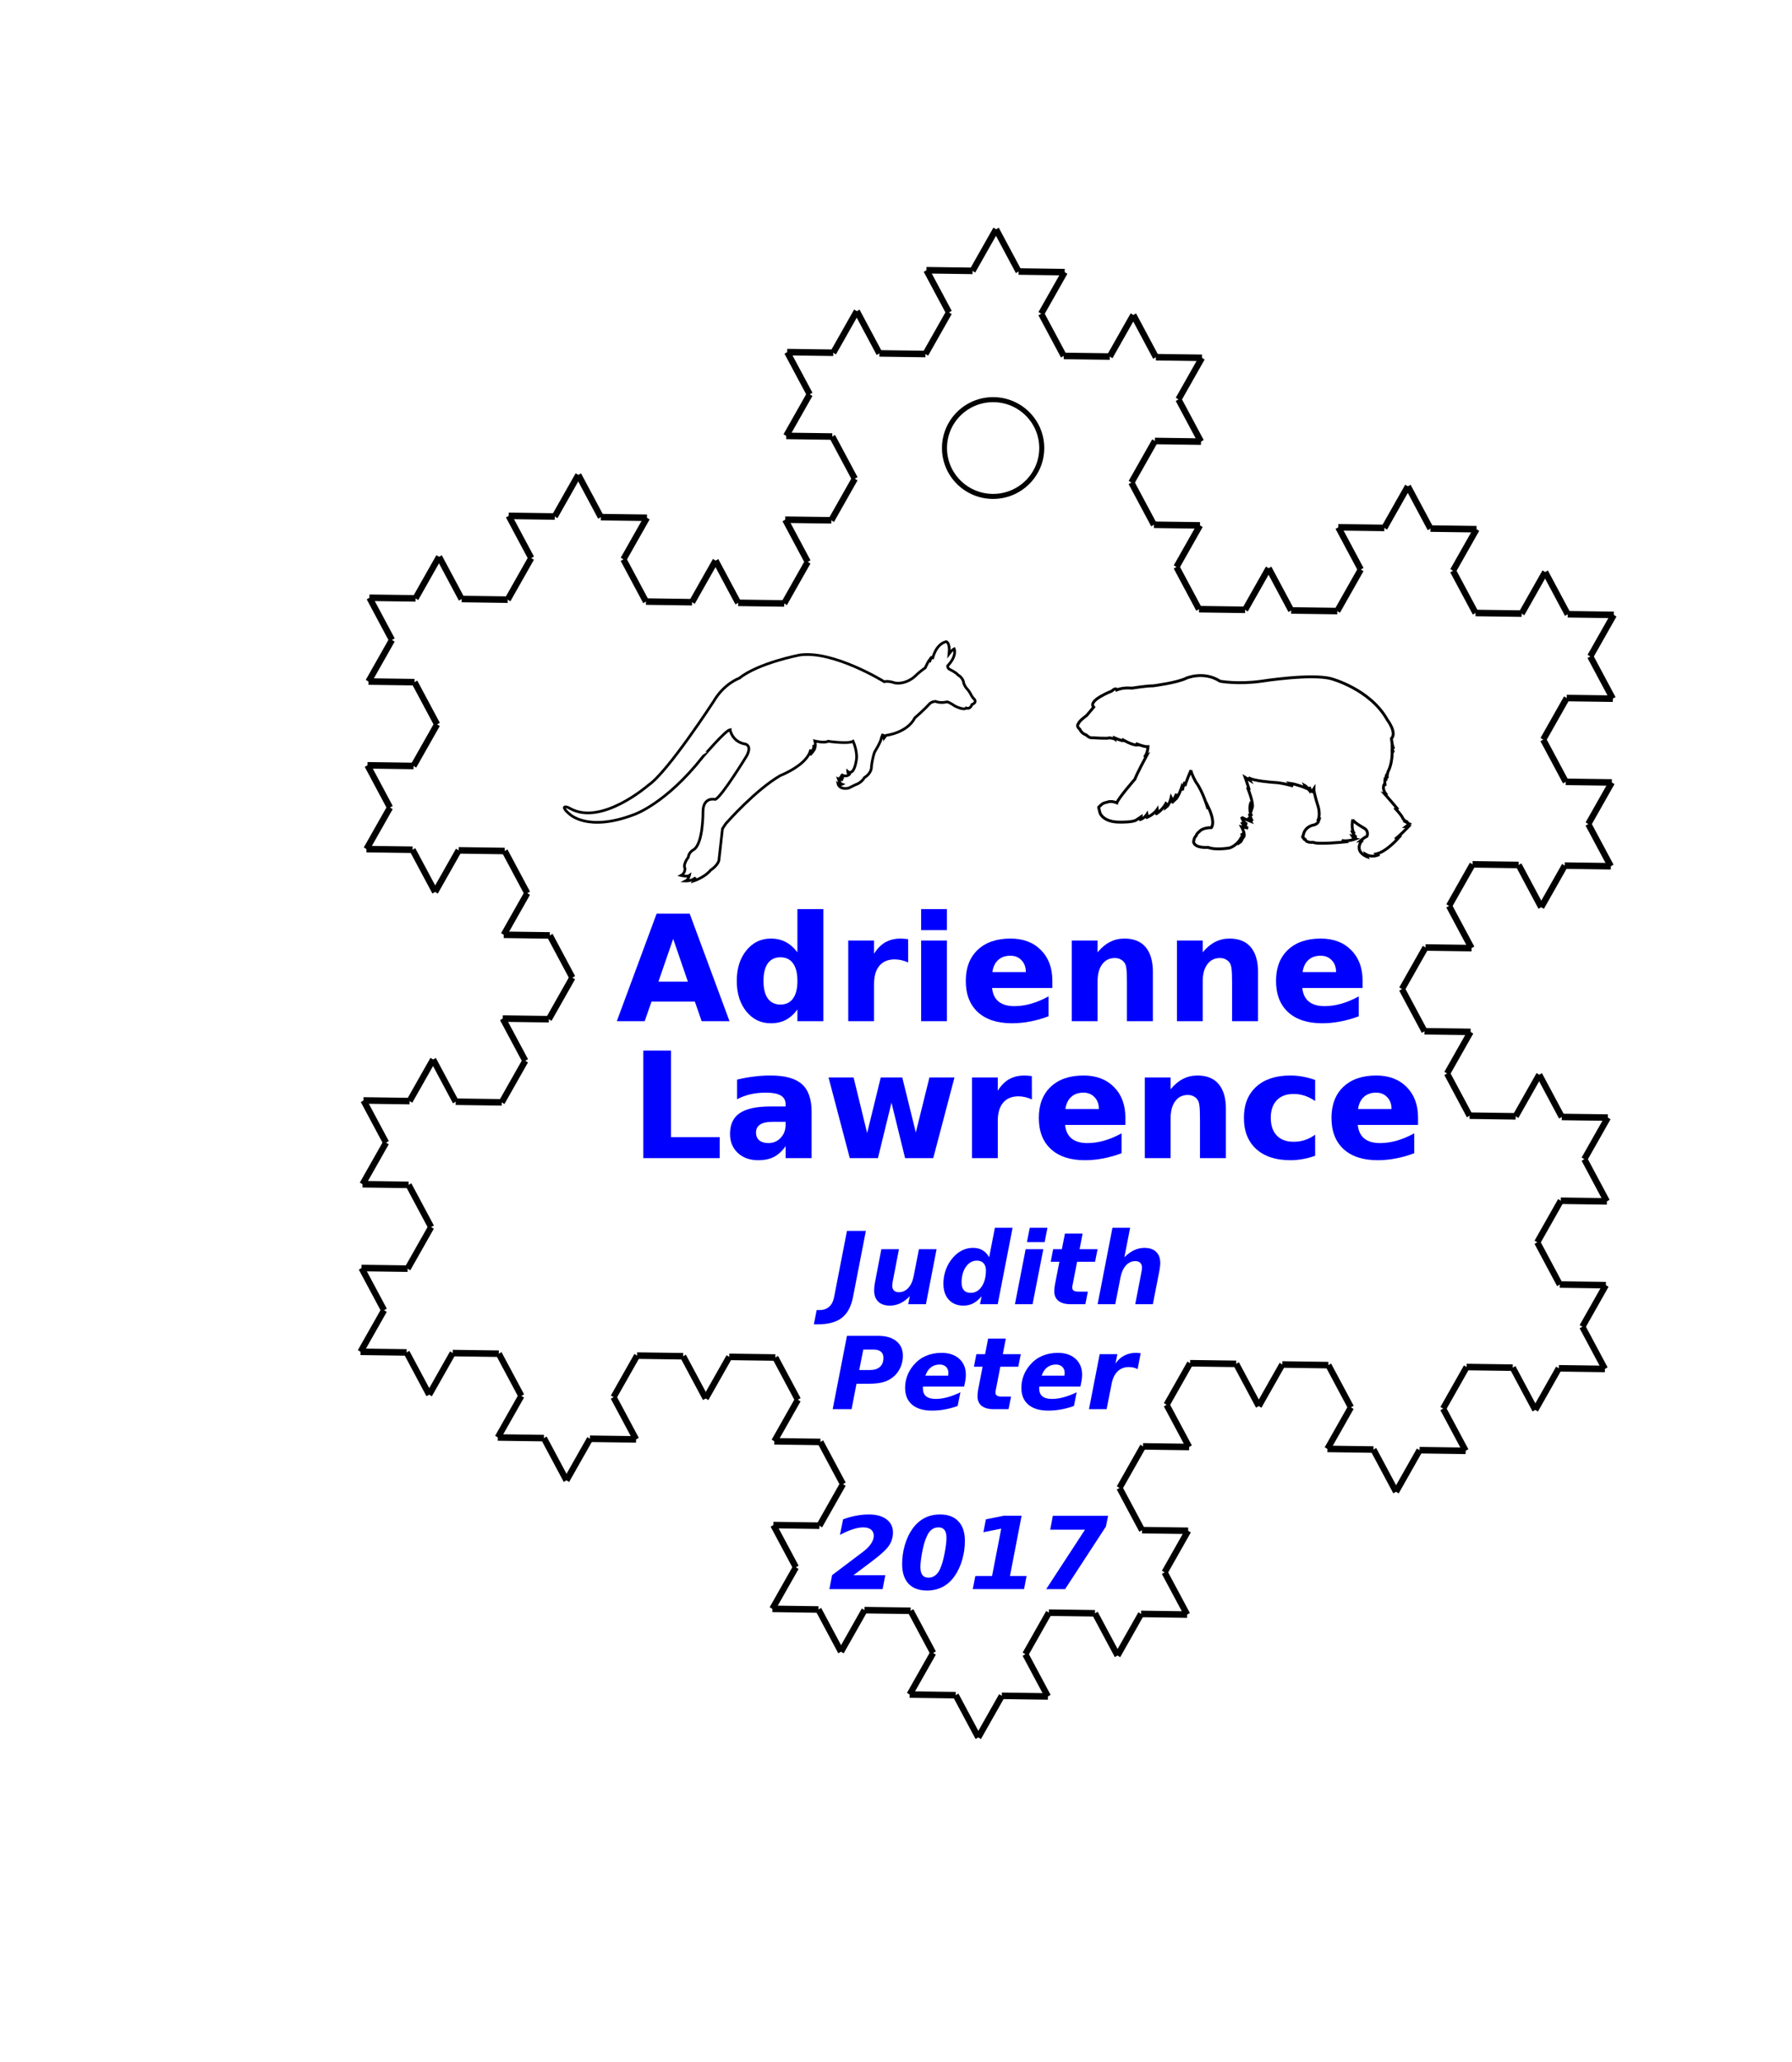 <?xml version="1.0" encoding="UTF-8" standalone="no"?>
<svg
   xmlns:dc="http://purl.org/dc/elements/1.1/"
   xmlns:cc="http://creativecommons.org/ns#"
   xmlns:rdf="http://www.w3.org/1999/02/22-rdf-syntax-ns#"
   xmlns:svg="http://www.w3.org/2000/svg"
   xmlns="http://www.w3.org/2000/svg"
   xmlns:sodipodi="http://sodipodi.sourceforge.net/DTD/sodipodi-0.dtd"
   xmlns:inkscape="http://www.inkscape.org/namespaces/inkscape"
   id="svg1050"
   version="1.1"
   width="356.41"
   height="410.0"
   sodipodi:docname="master1.svg"
   inkscape:version="0.92.2 5c3e80d, 2017-08-06">
  <sodipodi:namedview
     pagecolor="#ffffff"
     bordercolor="#666666"
     borderopacity="1"
     objecttolerance="10"
     gridtolerance="10"
     guidetolerance="10"
     inkscape:pageopacity="0"
     inkscape:pageshadow="2"
     inkscape:window-width="807"
     inkscape:window-height="593"
     id="namedview15914"
     showgrid="false"
     inkscape:zoom="0.9398628"
     inkscape:cx="178.205"
     inkscape:cy="205"
     inkscape:window-x="0"
     inkscape:window-y="0"
     inkscape:window-maximized="0"
     inkscape:current-layer="svg1050" />
  <defs
     id="defs274" />
  <g
     id="g1048"
     transform="matrix(0.532,0.332,-0.316,0.558,198.107,45.595)"
     style="stroke:#000000;stroke-opacity:1">
    <g
       id="g706"
       style="stroke:#000000;stroke-opacity:1">
      <g
         id="g578"
         style="stroke:#000000;stroke-opacity:1">
        <g
           id="g546"
           style="stroke:#000000;stroke-opacity:1">
          <line
             id="line538"
             style="stroke:#000000;stroke-width:2;stroke-opacity:1"
             y2="14.815"
             x2="0"
             y1="0"
             x1="0" />
          <line
             id="line540"
             style="stroke:#000000;stroke-width:2;stroke-opacity:1"
             y2="22.222"
             x2="-12.83"
             y1="14.81"
             x1="0" />
          <line
             id="line542"
             style="stroke:#000000;stroke-width:2;stroke-opacity:1"
             y2="29.63"
             x2="0"
             y1="22.22"
             x1="-12.83" />
          <line
             id="line544"
             style="stroke:#000000;stroke-width:2;stroke-opacity:1"
             y2="44.444"
             x2="0"
             y1="29.63"
             x1="0" />
        </g>
        <g
           id="g556"
           style="stroke:#000000;stroke-opacity:1">
          <line
             id="line548"
             style="stroke:#000000;stroke-width:2;stroke-opacity:1"
             y2="51.852"
             x2="-12.83"
             y1="44.44"
             x1="0" />
          <line
             id="line550"
             style="stroke:#000000;stroke-width:2;stroke-opacity:1"
             y2="44.444"
             x2="-25.66"
             y1="51.85"
             x1="-12.83" />
          <line
             id="line552"
             style="stroke:#000000;stroke-width:2;stroke-opacity:1"
             y2="59.259"
             x2="-25.66"
             y1="44.44"
             x1="-25.66" />
          <line
             id="line554"
             style="stroke:#000000;stroke-width:2;stroke-opacity:1"
             y2="66.667"
             x2="-38.49"
             y1="59.26"
             x1="-25.66" />
        </g>
        <g
           id="g566"
           style="stroke:#000000;stroke-opacity:1">
          <line
             id="line558"
             style="stroke:#000000;stroke-width:2;stroke-opacity:1"
             y2="74.074"
             x2="-25.66"
             y1="66.67"
             x1="-38.49" />
          <line
             id="line560"
             style="stroke:#000000;stroke-width:2;stroke-opacity:1"
             y2="88.889"
             x2="-25.66"
             y1="74.07"
             x1="-25.66" />
          <line
             id="line562"
             style="stroke:#000000;stroke-width:2;stroke-opacity:1"
             y2="81.481"
             x2="-12.83"
             y1="88.89"
             x1="-25.66" />
          <line
             id="line564"
             style="stroke:#000000;stroke-width:2;stroke-opacity:1"
             y2="88.889"
             x2="0"
             y1="81.48"
             x1="-12.83" />
        </g>
        <g
           id="g576"
           style="stroke:#000000;stroke-opacity:1">
          <line
             id="line568"
             style="stroke:#000000;stroke-width:2;stroke-opacity:1"
             y2="103.704"
             x2="0"
             y1="88.89"
             x1="0" />
          <line
             id="line570"
             style="stroke:#000000;stroke-width:2;stroke-opacity:1"
             y2="111.111"
             x2="-12.83"
             y1="103.7"
             x1="0" />
          <line
             id="line572"
             style="stroke:#000000;stroke-width:2;stroke-opacity:1"
             y2="118.519"
             x2="0"
             y1="111.11"
             x1="-12.83" />
          <line
             id="line574"
             style="stroke:#000000;stroke-width:2;stroke-opacity:1"
             y2="133.333"
             x2="0"
             y1="118.52"
             x1="0" />
        </g>
      </g>
      <g
         id="g620"
         style="stroke:#000000;stroke-opacity:1">
        <g
           id="g588"
           style="stroke:#000000;stroke-opacity:1">
          <line
             id="line580"
             style="stroke:#000000;stroke-width:2;stroke-opacity:1"
             y2="140.741"
             x2="-12.83"
             y1="133.33"
             x1="0" />
          <line
             id="line582"
             style="stroke:#000000;stroke-width:2;stroke-opacity:1"
             y2="133.333"
             x2="-25.66"
             y1="140.74"
             x1="-12.83" />
          <line
             id="line584"
             style="stroke:#000000;stroke-width:2;stroke-opacity:1"
             y2="148.148"
             x2="-25.66"
             y1="133.33"
             x1="-25.66" />
          <line
             id="line586"
             style="stroke:#000000;stroke-width:2;stroke-opacity:1"
             y2="155.555"
             x2="-38.49"
             y1="148.15"
             x1="-25.66" />
        </g>
        <g
           id="g598"
           style="stroke:#000000;stroke-opacity:1">
          <line
             id="line590"
             style="stroke:#000000;stroke-width:2;stroke-opacity:1"
             y2="148.148"
             x2="-51.32"
             y1="155.56"
             x1="-38.49" />
          <line
             id="line592"
             style="stroke:#000000;stroke-width:2;stroke-opacity:1"
             y2="133.333"
             x2="-51.32"
             y1="148.15"
             x1="-51.32" />
          <line
             id="line594"
             style="stroke:#000000;stroke-width:2;stroke-opacity:1"
             y2="140.741"
             x2="-64.15"
             y1="133.33"
             x1="-51.32" />
          <line
             id="line596"
             style="stroke:#000000;stroke-width:2;stroke-opacity:1"
             y2="133.333"
             x2="-76.98"
             y1="140.74"
             x1="-64.15" />
        </g>
        <g
           id="g608"
           style="stroke:#000000;stroke-opacity:1">
          <line
             id="line600"
             style="stroke:#000000;stroke-width:2;stroke-opacity:1"
             y2="148.148"
             x2="-76.98"
             y1="133.33"
             x1="-76.98" />
          <line
             id="line602"
             style="stroke:#000000;stroke-width:2;stroke-opacity:1"
             y2="155.555"
             x2="-89.81"
             y1="148.15"
             x1="-76.98" />
          <line
             id="line604"
             style="stroke:#000000;stroke-width:2;stroke-opacity:1"
             y2="162.963"
             x2="-76.98"
             y1="155.56"
             x1="-89.81" />
          <line
             id="line606"
             style="stroke:#000000;stroke-width:2;stroke-opacity:1"
             y2="177.778"
             x2="-76.98"
             y1="162.96"
             x1="-76.98" />
        </g>
        <g
           id="g618"
           style="stroke:#000000;stroke-opacity:1">
          <line
             id="line610"
             style="stroke:#000000;stroke-width:2;stroke-opacity:1"
             y2="185.185"
             x2="-89.81"
             y1="177.78"
             x1="-76.98" />
          <line
             id="line612"
             style="stroke:#000000;stroke-width:2;stroke-opacity:1"
             y2="177.778"
             x2="-102.64"
             y1="185.19"
             x1="-89.81" />
          <line
             id="line614"
             style="stroke:#000000;stroke-width:2;stroke-opacity:1"
             y2="192.593"
             x2="-102.64"
             y1="177.78"
             x1="-102.64" />
          <line
             id="line616"
             style="stroke:#000000;stroke-width:2;stroke-opacity:1"
             y2="200"
             x2="-115.47"
             y1="192.59"
             x1="-102.64" />
        </g>
      </g>
      <g
         id="g662"
         style="stroke:#000000;stroke-opacity:1">
        <g
           id="g630"
           style="stroke:#000000;stroke-opacity:1">
          <line
             id="line622"
             style="stroke:#000000;stroke-width:2;stroke-opacity:1"
             y2="207.407"
             x2="-102.64"
             y1="200"
             x1="-115.47" />
          <line
             id="line624"
             style="stroke:#000000;stroke-width:2;stroke-opacity:1"
             y2="222.222"
             x2="-102.64"
             y1="207.41"
             x1="-102.64" />
          <line
             id="line626"
             style="stroke:#000000;stroke-width:2;stroke-opacity:1"
             y2="214.815"
             x2="-89.81"
             y1="222.22"
             x1="-102.64" />
          <line
             id="line628"
             style="stroke:#000000;stroke-width:2;stroke-opacity:1"
             y2="222.222"
             x2="-76.98"
             y1="214.81"
             x1="-89.81" />
        </g>
        <g
           id="g640"
           style="stroke:#000000;stroke-opacity:1">
          <line
             id="line632"
             style="stroke:#000000;stroke-width:2;stroke-opacity:1"
             y2="237.037"
             x2="-76.98"
             y1="222.22"
             x1="-76.98" />
          <line
             id="line634"
             style="stroke:#000000;stroke-width:2;stroke-opacity:1"
             y2="244.445"
             x2="-89.81"
             y1="237.04"
             x1="-76.98" />
          <line
             id="line636"
             style="stroke:#000000;stroke-width:2;stroke-opacity:1"
             y2="251.852"
             x2="-76.98"
             y1="244.44"
             x1="-89.81" />
          <line
             id="line638"
             style="stroke:#000000;stroke-width:2;stroke-opacity:1"
             y2="266.667"
             x2="-76.98"
             y1="251.85"
             x1="-76.98" />
        </g>
        <g
           id="g650"
           style="stroke:#000000;stroke-opacity:1">
          <line
             id="line642"
             style="stroke:#000000;stroke-width:2;stroke-opacity:1"
             y2="259.259"
             x2="-64.15"
             y1="266.67"
             x1="-76.98" />
          <line
             id="line644"
             style="stroke:#000000;stroke-width:2;stroke-opacity:1"
             y2="266.667"
             x2="-51.32"
             y1="259.26"
             x1="-64.15" />
          <line
             id="line646"
             style="stroke:#000000;stroke-width:2;stroke-opacity:1"
             y2="251.852"
             x2="-51.32"
             y1="266.67"
             x1="-51.32" />
          <line
             id="line648"
             style="stroke:#000000;stroke-width:2;stroke-opacity:1"
             y2="244.444"
             x2="-38.49"
             y1="251.85"
             x1="-51.32" />
        </g>
        <g
           id="g660"
           style="stroke:#000000;stroke-opacity:1">
          <line
             id="line652"
             style="stroke:#000000;stroke-width:2;stroke-opacity:1"
             y2="251.852"
             x2="-25.66"
             y1="244.44"
             x1="-38.49" />
          <line
             id="line654"
             style="stroke:#000000;stroke-width:2;stroke-opacity:1"
             y2="266.667"
             x2="-25.66"
             y1="251.85"
             x1="-25.66" />
          <line
             id="line656"
             style="stroke:#000000;stroke-width:2;stroke-opacity:1"
             y2="259.259"
             x2="-12.83"
             y1="266.67"
             x1="-25.66" />
          <line
             id="line658"
             style="stroke:#000000;stroke-width:2;stroke-opacity:1"
             y2="266.667"
             x2="0"
             y1="259.26"
             x1="-12.83" />
        </g>
      </g>
      <g
         id="g704"
         style="stroke:#000000;stroke-opacity:1">
        <g
           id="g672"
           style="stroke:#000000;stroke-opacity:1">
          <line
             id="line664"
             style="stroke:#000000;stroke-width:2;stroke-opacity:1"
             y2="281.482"
             x2="0"
             y1="266.67"
             x1="0" />
          <line
             id="line666"
             style="stroke:#000000;stroke-width:2;stroke-opacity:1"
             y2="288.889"
             x2="-12.83"
             y1="281.48"
             x1="0" />
          <line
             id="line668"
             style="stroke:#000000;stroke-width:2;stroke-opacity:1"
             y2="296.296"
             x2="0"
             y1="288.89"
             x1="-12.83" />
          <line
             id="line670"
             style="stroke:#000000;stroke-width:2;stroke-opacity:1"
             y2="311.111"
             x2="0"
             y1="296.3"
             x1="0" />
        </g>
        <g
           id="g682"
           style="stroke:#000000;stroke-opacity:1">
          <line
             id="line674"
             style="stroke:#000000;stroke-width:2;stroke-opacity:1"
             y2="318.518"
             x2="-12.83"
             y1="311.11"
             x1="0" />
          <line
             id="line676"
             style="stroke:#000000;stroke-width:2;stroke-opacity:1"
             y2="311.111"
             x2="-25.66"
             y1="318.52"
             x1="-12.83" />
          <line
             id="line678"
             style="stroke:#000000;stroke-width:2;stroke-opacity:1"
             y2="325.926"
             x2="-25.66"
             y1="311.11"
             x1="-25.66" />
          <line
             id="line680"
             style="stroke:#000000;stroke-width:2;stroke-opacity:1"
             y2="333.333"
             x2="-38.49"
             y1="325.93"
             x1="-25.66" />
        </g>
        <g
           id="g692"
           style="stroke:#000000;stroke-opacity:1">
          <line
             id="line684"
             style="stroke:#000000;stroke-width:2;stroke-opacity:1"
             y2="340.741"
             x2="-25.66"
             y1="333.33"
             x1="-38.49" />
          <line
             id="line686"
             style="stroke:#000000;stroke-width:2;stroke-opacity:1"
             y2="355.556"
             x2="-25.66"
             y1="340.74"
             x1="-25.66" />
          <line
             id="line688"
             style="stroke:#000000;stroke-width:2;stroke-opacity:1"
             y2="348.148"
             x2="-12.83"
             y1="355.56"
             x1="-25.66" />
          <line
             id="line690"
             style="stroke:#000000;stroke-width:2;stroke-opacity:1"
             y2="355.556"
             x2="0"
             y1="348.15"
             x1="-12.83" />
        </g>
        <g
           id="g702"
           style="stroke:#000000;stroke-opacity:1">
          <line
             id="line694"
             style="stroke:#000000;stroke-width:2;stroke-opacity:1"
             y2="370.37"
             x2="0"
             y1="355.56"
             x1="0" />
          <line
             id="line696"
             style="stroke:#000000;stroke-width:2;stroke-opacity:1"
             y2="377.778"
             x2="-12.83"
             y1="370.37"
             x1="0" />
          <line
             id="line698"
             style="stroke:#000000;stroke-width:2;stroke-opacity:1"
             y2="385.185"
             x2="0"
             y1="377.78"
             x1="-12.83" />
          <line
             id="line700"
             style="stroke:#000000;stroke-width:2;stroke-opacity:1"
             y2="400"
             x2="0"
             y1="385.19"
             x1="0" />
        </g>
      </g>
    </g>
    <g
       id="g876"
       style="stroke:#000000;stroke-opacity:1">
      <g
         id="g748"
         style="stroke:#000000;stroke-opacity:1">
        <g
           id="g716"
           style="stroke:#000000;stroke-opacity:1">
          <line
             id="line708"
             style="stroke:#000000;stroke-width:2;stroke-opacity:1"
             y2="392.593"
             x2="12.83"
             y1="400"
             x1="0" />
          <line
             id="line710"
             style="stroke:#000000;stroke-width:2;stroke-opacity:1"
             y2="400"
             x2="25.66"
             y1="392.59"
             x1="12.83" />
          <line
             id="line712"
             style="stroke:#000000;stroke-width:2;stroke-opacity:1"
             y2="385.185"
             x2="25.66"
             y1="400"
             x1="25.66" />
          <line
             id="line714"
             style="stroke:#000000;stroke-width:2;stroke-opacity:1"
             y2="377.778"
             x2="38.49"
             y1="385.19"
             x1="25.66" />
        </g>
        <g
           id="g726"
           style="stroke:#000000;stroke-opacity:1">
          <line
             id="line718"
             style="stroke:#000000;stroke-width:2;stroke-opacity:1"
             y2="385.185"
             x2="51.32"
             y1="377.78"
             x1="38.49" />
          <line
             id="line720"
             style="stroke:#000000;stroke-width:2;stroke-opacity:1"
             y2="400"
             x2="51.32"
             y1="385.19"
             x1="51.32" />
          <line
             id="line722"
             style="stroke:#000000;stroke-width:2;stroke-opacity:1"
             y2="392.593"
             x2="64.15"
             y1="400"
             x1="51.32" />
          <line
             id="line724"
             style="stroke:#000000;stroke-width:2;stroke-opacity:1"
             y2="400"
             x2="76.98"
             y1="392.59"
             x1="64.15" />
        </g>
        <g
           id="g736"
           style="stroke:#000000;stroke-opacity:1">
          <line
             id="line728"
             style="stroke:#000000;stroke-width:2;stroke-opacity:1"
             y2="385.185"
             x2="76.98"
             y1="400"
             x1="76.98" />
          <line
             id="line730"
             style="stroke:#000000;stroke-width:2;stroke-opacity:1"
             y2="377.778"
             x2="89.81"
             y1="385.19"
             x1="76.98" />
          <line
             id="line732"
             style="stroke:#000000;stroke-width:2;stroke-opacity:1"
             y2="370.37"
             x2="76.98"
             y1="377.78"
             x1="89.81" />
          <line
             id="line734"
             style="stroke:#000000;stroke-width:2;stroke-opacity:1"
             y2="355.556"
             x2="76.98"
             y1="370.37"
             x1="76.98" />
        </g>
        <g
           id="g746"
           style="stroke:#000000;stroke-opacity:1">
          <line
             id="line738"
             style="stroke:#000000;stroke-width:2;stroke-opacity:1"
             y2="348.148"
             x2="89.81"
             y1="355.56"
             x1="76.98" />
          <line
             id="line740"
             style="stroke:#000000;stroke-width:2;stroke-opacity:1"
             y2="355.556"
             x2="102.64"
             y1="348.15"
             x1="89.81" />
          <line
             id="line742"
             style="stroke:#000000;stroke-width:2;stroke-opacity:1"
             y2="340.741"
             x2="102.64"
             y1="355.56"
             x1="102.64" />
          <line
             id="line744"
             style="stroke:#000000;stroke-width:2;stroke-opacity:1"
             y2="333.333"
             x2="115.47"
             y1="340.74"
             x1="102.64" />
        </g>
      </g>
      <g
         id="g790"
         style="stroke:#000000;stroke-opacity:1">
        <g
           id="g758"
           style="stroke:#000000;stroke-opacity:1">
          <line
             id="line750"
             style="stroke:#000000;stroke-width:2;stroke-opacity:1"
             y2="340.741"
             x2="128.3"
             y1="333.33"
             x1="115.47" />
          <line
             id="line752"
             style="stroke:#000000;stroke-width:2;stroke-opacity:1"
             y2="355.556"
             x2="128.3"
             y1="340.74"
             x1="128.3" />
          <line
             id="line754"
             style="stroke:#000000;stroke-width:2;stroke-opacity:1"
             y2="348.148"
             x2="141.13"
             y1="355.56"
             x1="128.3" />
          <line
             id="line756"
             style="stroke:#000000;stroke-width:2;stroke-opacity:1"
             y2="355.556"
             x2="153.96"
             y1="348.15"
             x1="141.13" />
        </g>
        <g
           id="g768"
           style="stroke:#000000;stroke-opacity:1">
          <line
             id="line760"
             style="stroke:#000000;stroke-width:2;stroke-opacity:1"
             y2="370.37"
             x2="153.96"
             y1="355.56"
             x1="153.96" />
          <line
             id="line762"
             style="stroke:#000000;stroke-width:2;stroke-opacity:1"
             y2="377.778"
             x2="141.13"
             y1="370.37"
             x1="153.96" />
          <line
             id="line764"
             style="stroke:#000000;stroke-width:2;stroke-opacity:1"
             y2="385.185"
             x2="153.96"
             y1="377.78"
             x1="141.13" />
          <line
             id="line766"
             style="stroke:#000000;stroke-width:2;stroke-opacity:1"
             y2="400"
             x2="153.96"
             y1="385.19"
             x1="153.96" />
        </g>
        <g
           id="g778"
           style="stroke:#000000;stroke-opacity:1">
          <line
             id="line770"
             style="stroke:#000000;stroke-width:2;stroke-opacity:1"
             y2="392.593"
             x2="166.79"
             y1="400"
             x1="153.96" />
          <line
             id="line772"
             style="stroke:#000000;stroke-width:2;stroke-opacity:1"
             y2="400"
             x2="179.62"
             y1="392.59"
             x1="166.79" />
          <line
             id="line774"
             style="stroke:#000000;stroke-width:2;stroke-opacity:1"
             y2="385.185"
             x2="179.62"
             y1="400"
             x1="179.62" />
          <line
             id="line776"
             style="stroke:#000000;stroke-width:2;stroke-opacity:1"
             y2="377.778"
             x2="192.45"
             y1="385.19"
             x1="179.62" />
        </g>
        <g
           id="g788"
           style="stroke:#000000;stroke-opacity:1">
          <line
             id="line780"
             style="stroke:#000000;stroke-width:2;stroke-opacity:1"
             y2="385.185"
             x2="205.28"
             y1="377.78"
             x1="192.45" />
          <line
             id="line782"
             style="stroke:#000000;stroke-width:2;stroke-opacity:1"
             y2="400"
             x2="205.28"
             y1="385.19"
             x1="205.28" />
          <line
             id="line784"
             style="stroke:#000000;stroke-width:2;stroke-opacity:1"
             y2="392.592"
             x2="218.11"
             y1="400"
             x1="205.28" />
          <line
             id="line786"
             style="stroke:#000000;stroke-width:2;stroke-opacity:1"
             y2="400"
             x2="230.94"
             y1="392.59"
             x1="218.11" />
        </g>
      </g>
      <g
         id="g832"
         style="stroke:#000000;stroke-opacity:1">
        <g
           id="g800"
           style="stroke:#000000;stroke-opacity:1">
          <line
             id="line792"
             style="stroke:#000000;stroke-width:2;stroke-opacity:1"
             y2="385.185"
             x2="230.94"
             y1="400"
             x1="230.94" />
          <line
             id="line794"
             style="stroke:#000000;stroke-width:2;stroke-opacity:1"
             y2="377.778"
             x2="243.77"
             y1="385.19"
             x1="230.94" />
          <line
             id="line796"
             style="stroke:#000000;stroke-width:2;stroke-opacity:1"
             y2="370.37"
             x2="230.94"
             y1="377.78"
             x1="243.77" />
          <line
             id="line798"
             style="stroke:#000000;stroke-width:2;stroke-opacity:1"
             y2="355.556"
             x2="230.94"
             y1="370.37"
             x1="230.94" />
        </g>
        <g
           id="g810"
           style="stroke:#000000;stroke-opacity:1">
          <line
             id="line802"
             style="stroke:#000000;stroke-width:2;stroke-opacity:1"
             y2="348.148"
             x2="243.77"
             y1="355.56"
             x1="230.94" />
          <line
             id="line804"
             style="stroke:#000000;stroke-width:2;stroke-opacity:1"
             y2="355.556"
             x2="256.6"
             y1="348.15"
             x1="243.77" />
          <line
             id="line806"
             style="stroke:#000000;stroke-width:2;stroke-opacity:1"
             y2="340.741"
             x2="256.6"
             y1="355.56"
             x1="256.6" />
          <line
             id="line808"
             style="stroke:#000000;stroke-width:2;stroke-opacity:1"
             y2="333.333"
             x2="269.43"
             y1="340.74"
             x1="256.6" />
        </g>
        <g
           id="g820"
           style="stroke:#000000;stroke-opacity:1">
          <line
             id="line812"
             style="stroke:#000000;stroke-width:2;stroke-opacity:1"
             y2="325.926"
             x2="256.6"
             y1="333.33"
             x1="269.43" />
          <line
             id="line814"
             style="stroke:#000000;stroke-width:2;stroke-opacity:1"
             y2="311.111"
             x2="256.6"
             y1="325.93"
             x1="256.6" />
          <line
             id="line816"
             style="stroke:#000000;stroke-width:2;stroke-opacity:1"
             y2="318.518"
             x2="243.77"
             y1="311.11"
             x1="256.6" />
          <line
             id="line818"
             style="stroke:#000000;stroke-width:2;stroke-opacity:1"
             y2="311.111"
             x2="230.94"
             y1="318.52"
             x1="243.77" />
        </g>
        <g
           id="g830"
           style="stroke:#000000;stroke-opacity:1">
          <line
             id="line822"
             style="stroke:#000000;stroke-width:2;stroke-opacity:1"
             y2="296.296"
             x2="230.94"
             y1="311.11"
             x1="230.94" />
          <line
             id="line824"
             style="stroke:#000000;stroke-width:2;stroke-opacity:1"
             y2="288.889"
             x2="243.77"
             y1="296.3"
             x1="230.94" />
          <line
             id="line826"
             style="stroke:#000000;stroke-width:2;stroke-opacity:1"
             y2="281.482"
             x2="230.94"
             y1="288.89"
             x1="243.77" />
          <line
             id="line828"
             style="stroke:#000000;stroke-width:2;stroke-opacity:1"
             y2="266.667"
             x2="230.94"
             y1="281.48"
             x1="230.94" />
        </g>
      </g>
      <g
         id="g874"
         style="stroke:#000000;stroke-opacity:1">
        <g
           id="g842"
           style="stroke:#000000;stroke-opacity:1">
          <line
             id="line834"
             style="stroke:#000000;stroke-width:2;stroke-opacity:1"
             y2="259.259"
             x2="243.77"
             y1="266.67"
             x1="230.94" />
          <line
             id="line836"
             style="stroke:#000000;stroke-width:2;stroke-opacity:1"
             y2="266.667"
             x2="256.6"
             y1="259.26"
             x1="243.77" />
          <line
             id="line838"
             style="stroke:#000000;stroke-width:2;stroke-opacity:1"
             y2="251.852"
             x2="256.6"
             y1="266.67"
             x1="256.6" />
          <line
             id="line840"
             style="stroke:#000000;stroke-width:2;stroke-opacity:1"
             y2="244.445"
             x2="269.43"
             y1="251.85"
             x1="256.6" />
        </g>
        <g
           id="g852"
           style="stroke:#000000;stroke-opacity:1">
          <line
             id="line844"
             style="stroke:#000000;stroke-width:2;stroke-opacity:1"
             y2="251.852"
             x2="282.26"
             y1="244.44"
             x1="269.43" />
          <line
             id="line846"
             style="stroke:#000000;stroke-width:2;stroke-opacity:1"
             y2="266.667"
             x2="282.26"
             y1="251.85"
             x1="282.26" />
          <line
             id="line848"
             style="stroke:#000000;stroke-width:2;stroke-opacity:1"
             y2="259.259"
             x2="295.09"
             y1="266.67"
             x1="282.26" />
          <line
             id="line850"
             style="stroke:#000000;stroke-width:2;stroke-opacity:1"
             y2="266.667"
             x2="307.92"
             y1="259.26"
             x1="295.09" />
        </g>
        <g
           id="g862"
           style="stroke:#000000;stroke-opacity:1">
          <line
             id="line854"
             style="stroke:#000000;stroke-width:2;stroke-opacity:1"
             y2="251.852"
             x2="307.92"
             y1="266.67"
             x1="307.92" />
          <line
             id="line856"
             style="stroke:#000000;stroke-width:2;stroke-opacity:1"
             y2="244.445"
             x2="320.75"
             y1="251.85"
             x1="307.92" />
          <line
             id="line858"
             style="stroke:#000000;stroke-width:2;stroke-opacity:1"
             y2="237.037"
             x2="307.92"
             y1="244.44"
             x1="320.75" />
          <line
             id="line860"
             style="stroke:#000000;stroke-width:2;stroke-opacity:1"
             y2="222.222"
             x2="307.92"
             y1="237.04"
             x1="307.92" />
        </g>
        <g
           id="g872"
           style="stroke:#000000;stroke-opacity:1">
          <line
             id="line864"
             style="stroke:#000000;stroke-width:2;stroke-opacity:1"
             y2="214.815"
             x2="320.75"
             y1="222.22"
             x1="307.92" />
          <line
             id="line866"
             style="stroke:#000000;stroke-width:2;stroke-opacity:1"
             y2="222.222"
             x2="333.58"
             y1="214.81"
             x1="320.75" />
          <line
             id="line868"
             style="stroke:#000000;stroke-width:2;stroke-opacity:1"
             y2="207.407"
             x2="333.58"
             y1="222.22"
             x1="333.58" />
          <line
             id="line870"
             style="stroke:#000000;stroke-width:2;stroke-opacity:1"
             y2="200"
             x2="346.41"
             y1="207.41"
             x1="333.58" />
        </g>
      </g>
    </g>
    <g
       id="g1046"
       style="stroke:#000000;stroke-opacity:1">
      <g
         id="g918"
         style="stroke:#000000;stroke-opacity:1">
        <g
           id="g886"
           style="stroke:#000000;stroke-opacity:1">
          <line
             id="line878"
             style="stroke:#000000;stroke-width:2;stroke-opacity:1"
             y2="192.593"
             x2="333.58"
             y1="200"
             x1="346.41" />
          <line
             id="line880"
             style="stroke:#000000;stroke-width:2;stroke-opacity:1"
             y2="177.778"
             x2="333.58"
             y1="192.59"
             x1="333.58" />
          <line
             id="line882"
             style="stroke:#000000;stroke-width:2;stroke-opacity:1"
             y2="185.185"
             x2="320.75"
             y1="177.78"
             x1="333.58" />
          <line
             id="line884"
             style="stroke:#000000;stroke-width:2;stroke-opacity:1"
             y2="177.778"
             x2="307.92"
             y1="185.19"
             x1="320.75" />
        </g>
        <g
           id="g896"
           style="stroke:#000000;stroke-opacity:1">
          <line
             id="line888"
             style="stroke:#000000;stroke-width:2;stroke-opacity:1"
             y2="162.963"
             x2="307.92"
             y1="177.78"
             x1="307.92" />
          <line
             id="line890"
             style="stroke:#000000;stroke-width:2;stroke-opacity:1"
             y2="155.556"
             x2="320.75"
             y1="162.96"
             x1="307.92" />
          <line
             id="line892"
             style="stroke:#000000;stroke-width:2;stroke-opacity:1"
             y2="148.148"
             x2="307.92"
             y1="155.56"
             x1="320.75" />
          <line
             id="line894"
             style="stroke:#000000;stroke-width:2;stroke-opacity:1"
             y2="133.333"
             x2="307.92"
             y1="148.15"
             x1="307.92" />
        </g>
        <g
           id="g906"
           style="stroke:#000000;stroke-opacity:1">
          <line
             id="line898"
             style="stroke:#000000;stroke-width:2;stroke-opacity:1"
             y2="140.741"
             x2="295.09"
             y1="133.33"
             x1="307.92" />
          <line
             id="line900"
             style="stroke:#000000;stroke-width:2;stroke-opacity:1"
             y2="133.333"
             x2="282.26"
             y1="140.74"
             x1="295.09" />
          <line
             id="line902"
             style="stroke:#000000;stroke-width:2;stroke-opacity:1"
             y2="148.148"
             x2="282.26"
             y1="133.33"
             x1="282.26" />
          <line
             id="line904"
             style="stroke:#000000;stroke-width:2;stroke-opacity:1"
             y2="155.556"
             x2="269.43"
             y1="148.15"
             x1="282.26" />
        </g>
        <g
           id="g916"
           style="stroke:#000000;stroke-opacity:1">
          <line
             id="line908"
             style="stroke:#000000;stroke-width:2;stroke-opacity:1"
             y2="148.148"
             x2="256.6"
             y1="155.56"
             x1="269.43" />
          <line
             id="line910"
             style="stroke:#000000;stroke-width:2;stroke-opacity:1"
             y2="133.333"
             x2="256.6"
             y1="148.15"
             x1="256.6" />
          <line
             id="line912"
             style="stroke:#000000;stroke-width:2;stroke-opacity:1"
             y2="140.741"
             x2="243.77"
             y1="133.33"
             x1="256.6" />
          <line
             id="line914"
             style="stroke:#000000;stroke-width:2;stroke-opacity:1"
             y2="133.333"
             x2="230.94"
             y1="140.74"
             x1="243.77" />
        </g>
      </g>
      <g
         id="g960"
         style="stroke:#000000;stroke-opacity:1">
        <g
           id="g928"
           style="stroke:#000000;stroke-opacity:1">
          <line
             id="line920"
             style="stroke:#000000;stroke-width:2;stroke-opacity:1"
             y2="118.519"
             x2="230.94"
             y1="133.33"
             x1="230.94" />
          <line
             id="line922"
             style="stroke:#000000;stroke-width:2;stroke-opacity:1"
             y2="111.111"
             x2="243.77"
             y1="118.52"
             x1="230.94" />
          <line
             id="line924"
             style="stroke:#000000;stroke-width:2;stroke-opacity:1"
             y2="103.704"
             x2="230.94"
             y1="111.11"
             x1="243.77" />
          <line
             id="line926"
             style="stroke:#000000;stroke-width:2;stroke-opacity:1"
             y2="88.889"
             x2="230.94"
             y1="103.7"
             x1="230.94" />
        </g>
        <g
           id="g938"
           style="stroke:#000000;stroke-opacity:1">
          <line
             id="line930"
             style="stroke:#000000;stroke-width:2;stroke-opacity:1"
             y2="81.481"
             x2="243.77"
             y1="88.89"
             x1="230.94" />
          <line
             id="line932"
             style="stroke:#000000;stroke-width:2;stroke-opacity:1"
             y2="88.889"
             x2="256.6"
             y1="81.48"
             x1="243.77" />
          <line
             id="line934"
             style="stroke:#000000;stroke-width:2;stroke-opacity:1"
             y2="74.074"
             x2="256.6"
             y1="88.89"
             x1="256.6" />
          <line
             id="line936"
             style="stroke:#000000;stroke-width:2;stroke-opacity:1"
             y2="66.667"
             x2="269.43"
             y1="74.07"
             x1="256.6" />
        </g>
        <g
           id="g948"
           style="stroke:#000000;stroke-opacity:1">
          <line
             id="line940"
             style="stroke:#000000;stroke-width:2;stroke-opacity:1"
             y2="59.259"
             x2="256.6"
             y1="66.67"
             x1="269.43" />
          <line
             id="line942"
             style="stroke:#000000;stroke-width:2;stroke-opacity:1"
             y2="44.444"
             x2="256.6"
             y1="59.26"
             x1="256.6" />
          <line
             id="line944"
             style="stroke:#000000;stroke-width:2;stroke-opacity:1"
             y2="51.852"
             x2="243.77"
             y1="44.44"
             x1="256.6" />
          <line
             id="line946"
             style="stroke:#000000;stroke-width:2;stroke-opacity:1"
             y2="44.444"
             x2="230.94"
             y1="51.85"
             x1="243.77" />
        </g>
        <g
           id="g958"
           style="stroke:#000000;stroke-opacity:1">
          <line
             id="line950"
             style="stroke:#000000;stroke-width:2;stroke-opacity:1"
             y2="29.63"
             x2="230.94"
             y1="44.44"
             x1="230.94" />
          <line
             id="line952"
             style="stroke:#000000;stroke-width:2;stroke-opacity:1"
             y2="22.222"
             x2="243.77"
             y1="29.63"
             x1="230.94" />
          <line
             id="line954"
             style="stroke:#000000;stroke-width:2;stroke-opacity:1"
             y2="14.815"
             x2="230.94"
             y1="22.22"
             x1="243.77" />
          <line
             id="line956"
             style="stroke:#000000;stroke-width:2;stroke-opacity:1"
             y2="0"
             x2="230.94"
             y1="14.81"
             x1="230.94" />
        </g>
      </g>
      <g
         id="g1002"
         style="stroke:#000000;stroke-opacity:1">
        <g
           id="g970"
           style="stroke:#000000;stroke-opacity:1">
          <line
             id="line962"
             style="stroke:#000000;stroke-width:2;stroke-opacity:1"
             y2="7.407"
             x2="218.11"
             y1="0"
             x1="230.94" />
          <line
             id="line964"
             style="stroke:#000000;stroke-width:2;stroke-opacity:1"
             y2="0"
             x2="205.28"
             y1="7.41"
             x1="218.11" />
          <line
             id="line966"
             style="stroke:#000000;stroke-width:2;stroke-opacity:1"
             y2="14.815"
             x2="205.28"
             y1="0"
             x1="205.28" />
          <line
             id="line968"
             style="stroke:#000000;stroke-width:2;stroke-opacity:1"
             y2="22.222"
             x2="192.45"
             y1="14.81"
             x1="205.28" />
        </g>
        <g
           id="g980"
           style="stroke:#000000;stroke-opacity:1">
          <line
             id="line972"
             style="stroke:#000000;stroke-width:2;stroke-opacity:1"
             y2="14.815"
             x2="179.62"
             y1="22.22"
             x1="192.45" />
          <line
             id="line974"
             style="stroke:#000000;stroke-width:2;stroke-opacity:1"
             y2="0"
             x2="179.62"
             y1="14.81"
             x1="179.62" />
          <line
             id="line976"
             style="stroke:#000000;stroke-width:2;stroke-opacity:1"
             y2="7.407"
             x2="166.79"
             y1="0"
             x1="179.62" />
          <line
             id="line978"
             style="stroke:#000000;stroke-width:2;stroke-opacity:1"
             y2="0"
             x2="153.96"
             y1="7.41"
             x1="166.79" />
        </g>
        <g
           id="g990"
           style="stroke:#000000;stroke-opacity:1">
          <line
             id="line982"
             style="stroke:#000000;stroke-width:2;stroke-opacity:1"
             y2="14.815"
             x2="153.96"
             y1="0"
             x1="153.96" />
          <line
             id="line984"
             style="stroke:#000000;stroke-width:2;stroke-opacity:1"
             y2="22.222"
             x2="141.13"
             y1="14.81"
             x1="153.96" />
          <line
             id="line986"
             style="stroke:#000000;stroke-width:2;stroke-opacity:1"
             y2="29.63"
             x2="153.96"
             y1="22.22"
             x1="141.13" />
          <line
             id="line988"
             style="stroke:#000000;stroke-width:2;stroke-opacity:1"
             y2="44.444"
             x2="153.96"
             y1="29.63"
             x1="153.96" />
        </g>
        <g
           id="g1000"
           style="stroke:#000000;stroke-opacity:1">
          <line
             id="line992"
             style="stroke:#000000;stroke-width:2;stroke-opacity:1"
             y2="51.852"
             x2="141.13"
             y1="44.44"
             x1="153.96" />
          <line
             id="line994"
             style="stroke:#000000;stroke-width:2;stroke-opacity:1"
             y2="44.444"
             x2="128.3"
             y1="51.85"
             x1="141.13" />
          <line
             id="line996"
             style="stroke:#000000;stroke-width:2;stroke-opacity:1"
             y2="59.259"
             x2="128.3"
             y1="44.44"
             x1="128.3" />
          <line
             id="line998"
             style="stroke:#000000;stroke-width:2;stroke-opacity:1"
             y2="66.667"
             x2="115.47"
             y1="59.26"
             x1="128.3" />
        </g>
      </g>
      <g
         id="g1044"
         style="stroke:#000000;stroke-opacity:1">
        <g
           id="g1012"
           style="stroke:#000000;stroke-opacity:1">
          <line
             id="line1004"
             style="stroke:#000000;stroke-width:2;stroke-opacity:1"
             y2="59.259"
             x2="102.64"
             y1="66.67"
             x1="115.47" />
          <line
             id="line1006"
             style="stroke:#000000;stroke-width:2;stroke-opacity:1"
             y2="44.444"
             x2="102.64"
             y1="59.26"
             x1="102.64" />
          <line
             id="line1008"
             style="stroke:#000000;stroke-width:2;stroke-opacity:1"
             y2="51.852"
             x2="89.81"
             y1="44.44"
             x1="102.64" />
          <line
             id="line1010"
             style="stroke:#000000;stroke-width:2;stroke-opacity:1"
             y2="44.444"
             x2="76.98"
             y1="51.85"
             x1="89.81" />
        </g>
        <g
           id="g1022"
           style="stroke:#000000;stroke-opacity:1">
          <line
             id="line1014"
             style="stroke:#000000;stroke-width:2;stroke-opacity:1"
             y2="29.63"
             x2="76.98"
             y1="44.44"
             x1="76.98" />
          <line
             id="line1016"
             style="stroke:#000000;stroke-width:2;stroke-opacity:1"
             y2="22.222"
             x2="89.81"
             y1="29.63"
             x1="76.98" />
          <line
             id="line1018"
             style="stroke:#000000;stroke-width:2;stroke-opacity:1"
             y2="14.815"
             x2="76.98"
             y1="22.22"
             x1="89.81" />
          <line
             id="line1020"
             style="stroke:#000000;stroke-width:2;stroke-opacity:1"
             y2="0"
             x2="76.98"
             y1="14.81"
             x1="76.98" />
        </g>
        <g
           id="g1032"
           style="stroke:#000000;stroke-opacity:1">
          <line
             id="line1024"
             style="stroke:#000000;stroke-width:2;stroke-opacity:1"
             y2="7.407"
             x2="64.15"
             y1="0"
             x1="76.98" />
          <line
             id="line1026"
             style="stroke:#000000;stroke-width:2;stroke-opacity:1"
             y2="0"
             x2="51.32"
             y1="7.41"
             x1="64.15" />
          <line
             id="line1028"
             style="stroke:#000000;stroke-width:2;stroke-opacity:1"
             y2="14.815"
             x2="51.32"
             y1="0"
             x1="51.32" />
          <line
             id="line1030"
             style="stroke:#000000;stroke-width:2;stroke-opacity:1"
             y2="22.222"
             x2="38.49"
             y1="14.81"
             x1="51.32" />
        </g>
        <g
           id="g1042"
           style="stroke:#000000;stroke-opacity:1">
          <line
             id="line1034"
             style="stroke:#000000;stroke-width:2;stroke-opacity:1"
             y2="14.815"
             x2="25.66"
             y1="22.22"
             x1="38.49" />
          <line
             id="line1036"
             style="stroke:#000000;stroke-width:2;stroke-opacity:1"
             y2="0"
             x2="25.66"
             y1="14.81"
             x1="25.66" />
          <line
             id="line1038"
             style="stroke:#000000;stroke-width:2;stroke-opacity:1"
             y2="7.407"
             x2="12.83"
             y1="0"
             x1="25.66" />
          <line
             id="line1040"
             style="stroke:#000000;stroke-width:2;stroke-opacity:1"
             y2="0"
             x2="0"
             y1="7.41"
             x1="12.83" />
        </g>
      </g>
    </g>
  </g>
  <path
     style="fill:none;fill-opacity:1;stroke:#000000;stroke-width:0.573;stroke-miterlimit:4;stroke-dasharray:none;stroke-opacity:1"
     d="m 225.993,163.054 c -0.712,0.475 -3.147,0.418 -3.147,0.418 -3.056,0.051 -3.827,-1.417 -3.827,-1.417 -0.285,-0.164 -0.46,-1.392 -0.46,-1.392 -0.259,-0.082 0.343,-0.5 0.343,-0.5 0.401,-0.531 1.256,-0.639 1.256,-0.639 0.855,-0.392 1.968,0.114 1.968,0.114 0.317,-0.949 3.6,-4.713 3.6,-4.713 0.317,-0.949 2.286,-4.606 2.286,-4.606 l -0.401,0.253 c 0.686,-0.835 0.712,-2.094 0.712,-2.094 -0.686,0.082 -2.428,-0.639 -2.428,-0.639 l 0.285,0.31 c -1.055,0.057 -3.056,-1.17 -3.056,-1.17 l 0.259,0.31 c -0.427,0 -1.684,-0.557 -1.684,-0.557 l 0.026,0.221 c -0.201,-0.139 -1.088,-0.234 -1.088,-0.234 -0.343,0.183 -3.283,-0.019 -3.283,-0.019 -0.654,0.139 -1.314,-0.557 -1.314,-0.557 -0.997,-0.335 -1.256,-1.12 -1.256,-1.12 -0.868,-0.677 -0.259,-1.189 -0.259,-1.189 0.084,-0.468 1.606,-1.569 1.606,-1.569 l 1.392,-1.658 c -1.263,-1.316 3.561,-3.182 3.561,-3.182 0.958,-0.848 1.043,-0.253 1.043,-0.253 1.392,-0.55 2.998,-0.342 2.998,-0.342 0,0 2.998,-0.481 4.196,-0.456 0,0 4.856,-0.614 6.65,-1.537 0,0 3.458,-1.48 6.682,0.614 0,0 3.51,0.671 8.249,0 0,0 9.881,-1.563 13.851,-0.5 0,0 7.757,2.05 11.163,8.174 0,0 1.956,2.531 0.829,3.726 0,0 0.13,1.727 0.531,2.063 l -0.395,-0.329 c 0,0 0,0.822 0.395,1.019 l -0.395,-0.196 c 0,0 0.097,2.297 -0.796,3.973 0,0 -0.395,1.133 -0.065,1.392 l -0.33,-0.418 c 0,0 -0.168,0.55 0.065,0.905 l -0.298,-0.228 c 0,0 -0.13,0.873 0.13,1.259 l -0.265,-0.386 c 0,0 -0.628,1 0.531,2.195 l -0.363,-0.127 c 0,0 2.182,2.486 2.545,2.974 l -0.66,-0.323 c 0,0 1.425,1.455 1.651,2.132 0,0 0.473,0.728 1.068,0.671 l -0.369,0.07 0.583,0.323 -0.68,0.538 h 0.512 c 0,0 -2.066,2.183 -2.694,2.474 l 0.66,-0.165 c 0,0 -2.383,2.714 -4.397,3.138 0,0 0.265,0.259 0.628,0.095 0,0 -1.321,0.747 -2.648,0 l 0.201,0.462 c 0,0 -1.522,-0.588 -1.554,-1.689 0,0 -0.13,-1.031 0.725,-1.613 l -0.427,0.063 c 0,0 0.699,-0.595 1.243,-0.841 0,0 0.44,-0.968 -0.518,-1.582 0,0 -2.182,-1.196 -2.318,-1.746 0,0 -0.427,2.328 0.427,2.809 l -0.427,-0.164 c 0,0 0.33,0.778 0.796,0.81 0,0 -0.395,0.063 -0.861,-0.095 0,0 0.265,0.456 0.563,0.519 0,0 -1.489,0.55 -2.681,0.291 l 0.531,0.291 c 0,0 -5.362,0.55 -6.216,0.063 0,0 -1.289,0.165 -1.554,-0.519 0,0 -0.563,-0.032 -0.13,-0.456 0,0 -0.725,0.323 -0.265,-0.487 0,0 0.13,-1.455 1.884,-1.942 0,0 0.958,-0.063 1.224,-0.968 l -0.33,0.196 c 0,0 0.725,-0.81 0.168,-2.942 0,0 -0.894,-2.714 -0.861,-3.556 0,0 -0.22,0.31 -0.233,0.645 0,0 -0.427,-0.032 -0.66,-0.968 l -0.032,0.614 c 0,0 -0.563,-0.74 -0.861,-0.905 l 0.233,0.519 c 0,0 -1.755,-0.759 -3.173,-0.949 l 0.563,0.525 c 0,0 -2.247,-0.677 -3.801,-0.709 0,0 -4.397,-0.304 -5.064,-0.993 l 0.298,0.569 -0.932,-0.569 c 0,0 0.602,1.702 0.835,2.512 l -0.395,-0.55 c 0,0 1.321,3.068 0.958,4.138 0,0 -0.168,-0.582 -0.363,-0.81 0,0 -0.363,1.259 0.265,2.392 l -0.499,-0.456 c 0,0 0.499,1.392 0.693,1.518 l -0.991,-0.709 0.466,0.645 c 0,0 -1.45,-0.55 -1.684,-0.81 0,0 0.363,1.196 1.12,1.424 0,0 -0.887,-0.032 -1.12,-0.418 0,0 0.622,1.069 1.321,1.196 l -1.321,-0.259 c 0,0 0.835,1.487 0.401,2.069 0,0 -0.13,-0.456 -0.401,-0.778 0,0 0.524,1.259 -0.369,1.841 0,0 0.097,-0.487 0.097,-0.614 0,0 -0.758,1.227 -2.085,1.683 0,0 -2.758,0.506 -4.313,-0.108 0,0 -2.506,0.24 -2.869,-1.019 0,0 0,-0.841 0.531,-1.322 0,0 0.065,-0.418 0.563,-0.747 0,0 0.531,-0.841 2.448,-0.841 0,0 0.894,-0.968 -0.66,-4.169 l -0.032,0.456 c 0,0 -0.958,-3.429 -2.383,-5.333 0,0 -0.958,-1.683 -0.991,-2.36 0,0 -1.055,2.455 -1.191,3.138 l -0.032,-0.778 c 0,0 -0.531,1.259 -0.427,1.683 l -0.201,-0.645 c 0,0 -0.628,1.942 -1.321,2.518 0,0 0.291,-0.936 0.291,-1.196 0,0 -0.693,1.455 -0.887,1.778 0,0 0.065,-0.677 -0.168,-1.101 0,0 -0.33,1.487 -0.991,1.974 0,0 0.168,-0.614 -0.032,-0.778 0,0 -0.861,1.55 -2.085,2.132 0,0 0.427,-0.55 0.363,-0.968 0,0 -0.764,1.164 -2.318,1.715 0,0 0.395,-0.196 0.265,-0.74 0,0 -0.563,0.905 -1.554,1.132 0,0 0.33,-0.228 0.363,-0.614 z"
     id="path9324" />
  <path
     style="fill:none;fill-opacity:1;stroke:#000000;stroke-width:0.536;stroke-miterlimit:4;stroke-dasharray:none;stroke-opacity:1"
     d="m 145.199,145.099 c 0,0 0.401,2.442 3.062,2.86 0,0 1.331,0.251 0.265,2.313 0,0 -5.018,8.216 -6.261,8.68 0,0 -2.357,-0.593 -2.445,2.32 0,0 0.088,6.535 -1.908,7.714 0,0 -0.93,0.464 -1.018,1.476 0,0 -1.106,1.392 -0.665,2.191 0,0 0.088,0.966 -0.754,1.43 0,0 1.242,0.297 1.643,0 0,0 -0.176,0.799 -0.754,1.095 0,0 1.243,0.046 1.996,-0.677 l -0.401,0.677 c 0,0 2.22,-0.715 3.375,-2.153 0,0 1.732,-1.096 1.691,-2.32 l 0.665,-5.904 c 0,0 0.625,-1.05 0.93,-1.309 0,0 5.643,-6.406 10.573,-9.274 0,0 5.451,-2.107 6.044,-5.181 l -0.088,1.111 c 0,0 0.874,-1.407 0.697,-2.039 l 0.024,1.096 c 0,0 0.505,-0.677 0.2,-1.856 0,0 1.996,0.464 2.621,0.046 0,0 4,0.593 4.978,0 0,0 1.066,2.275 0.577,4.131 0,0 -0.313,2.107 -1.243,2.062 0,0 -0.224,0 -0.401,-0.167 0,0 0,0.358 0.313,0.578 0,0 -0.625,0.662 -1.595,0 0,0 0.313,0.601 0.489,0.647 0,0 -0.401,0.038 -0.762,-0.259 0,0 0.313,0.555 0.585,0.677 0,0 -0.625,-0.046 -0.89,-0.167 0,0 0.313,0.928 0.713,1.057 0,0 -0.353,0.167 -0.802,-0.129 0,0 0.224,1.263 2.132,0.882 l 1.379,-0.677 c 0,0 1.106,-0.297 1.78,-1.43 0,0 1.419,-0.776 1.379,-2.183 0,0 0.176,-1.658 0.625,-2.876 0,0 1.307,-2.107 1.347,-2.822 l 0.297,-0.761 v 0.989 l 0.337,-0.852 v 0.533 l 0.305,-0.403 c 0,0 4.176,-0.464 5.732,-3.5 0,0 1.764,-1.506 2.838,-2.701 0.537,-0.593 1.283,-0.548 1.283,-0.548 1.018,0.418 2.309,0.084 2.309,0.084 0.529,0.129 1.555,0.844 1.555,0.844 1.908,0.928 2.22,0.38 2.22,0.38 0.89,0.297 1.114,-0.677 1.114,-0.677 1.331,-0.548 0.265,-1.301 0.265,-1.301 l -0.313,-0.464 c -0.401,-0.844 -0.842,-1.309 -0.842,-1.309 -0.441,-0.418 -0.713,-1.141 -0.713,-1.141 -0.088,-1.141 -1.154,-1.689 -1.154,-1.689 -0.313,-0.464 -1.643,-1.096 -1.643,-1.096 -0.489,-0.251 -0.401,-0.715 -0.401,-0.715 1.916,-2.024 1.299,-3.37 1.299,-3.37 -0.489,0.251 -1.018,0.966 -1.018,0.966 0.224,-2.237 -0.561,-2.404 -0.561,-2.404 -2.18,0.51 -2.742,3.469 -2.742,3.469 v -0.434 c -0.425,0.297 -0.593,1.073 -0.593,1.073 v -0.525 c -0.257,0.335 -0.842,1.613 -0.842,1.613 0,0 -1.138,0.784 -2.164,1.795 0,0 -1.659,1.56 -3.88,1.225 0,0 -1.186,-0.464 -2.124,-0.251 0,0 -10.1,-6.269 -16.81,-5.303 0,0 -8.177,1.552 -12.04,4.625 0,0 -3.014,1.05 -5.098,4.633 0,0 -9.114,14.036 -12.93,16.608 0,0 -9.283,8.133 -15.543,4.679 0,0 -0.978,-0.593 -1.202,-0.251 0,0 -0.136,0.38 1.018,1.309 0,0 3.551,3.667 12.834,0.129 0,0 6.261,-2.062 13.676,-11.465 0.008,0.008 4.505,-5.28 5.435,-5.417 z"
     id="path9381" />
  <path
     id="path10215"
     d="m 197.52,79.217 c -5.476,0 -9.922,4.422 -9.922,9.871 0,5.45 4.446,9.871 9.922,9.871 5.476,0 9.922,-4.422 9.922,-9.871 0,-5.45 -4.446,-9.871 -9.922,-9.871 z m 0,0.5 c 5.207,0 9.422,4.193 9.422,9.371 0,5.178 -4.215,9.371 -9.422,9.371 -5.207,0 -9.422,-4.193 -9.422,-9.371 0,-5.178 4.215,-9.371 9.422,-9.371 z"
     style="color:#000000;font-style:normal;font-variant:normal;font-weight:normal;font-stretch:normal;font-size:medium;line-height:normal;font-family:sans-serif;font-variant-ligatures:normal;font-variant-position:normal;font-variant-caps:normal;font-variant-numeric:normal;font-variant-alternates:normal;font-feature-settings:normal;text-indent:0;text-align:start;text-decoration:none;text-decoration-line:none;text-decoration-style:solid;text-decoration-color:#000000;letter-spacing:normal;word-spacing:normal;text-transform:none;writing-mode:lr-tb;direction:ltr;text-orientation:mixed;dominant-baseline:auto;baseline-shift:baseline;text-anchor:start;white-space:normal;shape-padding:0;clip-rule:nonzero;display:inline;overflow:visible;visibility:visible;opacity:1;isolation:auto;mix-blend-mode:normal;color-interpolation:sRGB;color-interpolation-filters:linearRGB;solid-color:#000000;solid-opacity:1;vector-effect:none;fill:#0000fb;fill-opacity:1;fill-rule:nonzero;stroke:#000000;stroke-width:0.5;stroke-linecap:butt;stroke-linejoin:miter;stroke-miterlimit:4;stroke-dasharray:none;stroke-dashoffset:0;stroke-opacity:1;color-rendering:auto;image-rendering:auto;shape-rendering:auto;text-rendering:auto;enable-background:accumulate" />
  <g
     id="text1704"
     style="font-style:normal;font-variant:normal;font-weight:bold;font-stretch:normal;font-size:29.333px;line-height:125%;font-family:Sans;-inkscape-font-specification:'Sans, Bold';font-variant-ligatures:normal;font-variant-caps:normal;font-variant-numeric:normal;font-feature-settings:normal;text-align:start;letter-spacing:0px;word-spacing:0px;writing-mode:lr-tb;text-anchor:start;fill:#0000ff;fill-opacity:1;stroke:none;stroke-width:1px;stroke-linecap:butt;stroke-linejoin:miter;stroke-opacity:1"
     aria-label="Adrienne">
    <path
       id="path1823"
       style="fill:#0000ff;fill-opacity:1"
       d="m 138.201,199.161 h -8.622 l -1.361,3.896 h -5.543 l 7.921,-21.384 h 6.574 l 7.921,21.384 h -5.543 z m -7.247,-3.967 h 5.858 l -2.922,-8.508 z" />
    <path
       id="path1825"
       style="fill:#0000ff;fill-opacity:1"
       d="m 158.597,189.364 v -8.594 h 5.156 v 22.286 h -5.156 v -2.32 q -1.06,1.418 -2.335,2.077 -1.275,0.659 -2.951,0.659 -2.965,0 -4.87,-2.349 -1.905,-2.363 -1.905,-6.073 0,-3.71 1.905,-6.059 1.905,-2.363 4.87,-2.363 1.661,0 2.936,0.673 1.289,0.659 2.349,2.062 z m -3.38,10.384 q 1.647,0 2.507,-1.203 0.874,-1.203 0.874,-3.495 0,-2.292 -0.874,-3.495 -0.859,-1.203 -2.507,-1.203 -1.633,0 -2.507,1.203 -0.859,1.203 -0.859,3.495 0,2.292 0.859,3.495 0.874,1.203 2.507,1.203 z" />
    <path
       id="path1827"
       style="fill:#0000ff;fill-opacity:1"
       d="m 180.626,191.384 q -0.673,-0.315 -1.346,-0.458 -0.659,-0.158 -1.332,-0.158 -1.977,0 -3.051,1.275 -1.06,1.26 -1.06,3.624 v 7.391 h -5.128 V 187.015 h 5.128 v 2.635 q 0.988,-1.576 2.263,-2.292 1.289,-0.73 3.079,-0.73 0.258,0 0.559,0.029 0.301,0.014 0.874,0.086 z" />
    <path
       id="path1829"
       style="fill:#0000ff;fill-opacity:1"
       d="m 183.204,187.015 h 5.128 v 16.042 h -5.128 z m 0,-6.245 h 5.128 v 4.182 h -5.128 z" />
    <path
       id="path1831"
       style="fill:#0000ff;fill-opacity:1"
       d="m 209.3,194.993 v 1.461 h -11.988 q 0.186,1.805 1.303,2.707 1.117,0.902 3.122,0.902 1.618,0 3.309,-0.473 1.704,-0.487 3.495,-1.461 v 3.953 q -1.819,0.688 -3.638,1.031 -1.819,0.358 -3.638,0.358 -4.354,0 -6.775,-2.206 -2.406,-2.22 -2.406,-6.216 0,-3.924 2.363,-6.173 2.378,-2.249 6.531,-2.249 3.781,0 6.044,2.277 2.277,2.277 2.277,6.087 z m -5.271,-1.704 q 0,-1.461 -0.859,-2.349 -0.845,-0.902 -2.22,-0.902 -1.49,0 -2.421,0.845 -0.931,0.831 -1.16,2.406 z" />
    <path
       id="path1833"
       style="fill:#0000ff;fill-opacity:1"
       d="m 229.295,193.289 v 9.768 h -5.156 v -1.59 -5.887 q 0,-2.077 -0.1,-2.865 -0.086,-0.788 -0.315,-1.16 -0.301,-0.501 -0.816,-0.773 -0.516,-0.286 -1.174,-0.286 -1.604,0 -2.521,1.246 -0.917,1.232 -0.917,3.423 v 7.892 h -5.128 V 187.015 h 5.128 v 2.349 q 1.16,-1.404 2.464,-2.062 1.303,-0.673 2.879,-0.673 2.779,0 4.211,1.704 1.447,1.704 1.447,4.956 z" />
    <path
       id="path1835"
       style="fill:#0000ff;fill-opacity:1"
       d="m 250.206,193.289 v 9.768 h -5.156 v -1.59 -5.887 q 0,-2.077 -0.1,-2.865 -0.086,-0.788 -0.315,-1.16 -0.301,-0.501 -0.816,-0.773 -0.516,-0.286 -1.174,-0.286 -1.604,0 -2.521,1.246 -0.917,1.232 -0.917,3.423 v 7.892 h -5.128 V 187.015 h 5.128 v 2.349 q 1.16,-1.404 2.464,-2.062 1.303,-0.673 2.879,-0.673 2.779,0 4.211,1.704 1.447,1.704 1.447,4.956 z" />
    <path
       id="path1837"
       style="fill:#0000ff;fill-opacity:1"
       d="m 271.003,194.993 v 1.461 h -11.988 q 0.186,1.805 1.303,2.707 1.117,0.902 3.122,0.902 1.618,0 3.309,-0.473 1.704,-0.487 3.495,-1.461 v 3.953 q -1.819,0.688 -3.638,1.031 -1.819,0.358 -3.638,0.358 -4.354,0 -6.775,-2.206 -2.406,-2.22 -2.406,-6.216 0,-3.924 2.363,-6.173 2.378,-2.249 6.531,-2.249 3.781,0 6.044,2.277 2.277,2.277 2.277,6.087 z m -5.271,-1.704 q 0,-1.461 -0.859,-2.349 -0.845,-0.902 -2.22,-0.902 -1.49,0 -2.421,0.845 -0.931,0.831 -1.16,2.406 z" />
  </g>
  <g
     id="text1729"
     style="font-style:normal;font-variant:normal;font-weight:bold;font-stretch:normal;font-size:29.333px;line-height:125%;font-family:Sans;-inkscape-font-specification:'Sans, Bold';font-variant-ligatures:normal;font-variant-caps:normal;font-variant-numeric:normal;font-feature-settings:normal;text-align:start;letter-spacing:0px;word-spacing:0px;writing-mode:lr-tb;text-anchor:start;fill:#0000ff;fill-opacity:1;stroke:none;stroke-width:1px;stroke-linecap:butt;stroke-linejoin:miter;stroke-opacity:1"
     aria-label="Lawrence">
    <path
       id="path1806"
       style="fill:#0000ff;fill-opacity:1"
       d="m 127.948,208.902 h 5.514 v 17.216 h 9.682 v 4.168 h -15.197 z" />
    <path
       id="path1808"
       style="fill:#0000ff;fill-opacity:1"
       d="m 153.586,223.068 q -1.604,0 -2.421,0.544 -0.802,0.544 -0.802,1.604 0,0.974 0.645,1.533 0.659,0.544 1.819,0.544 1.447,0 2.435,-1.031 0.988,-1.046 0.988,-2.607 v -0.587 z m 7.835,-1.934 v 9.152 h -5.171 v -2.378 q -1.031,1.461 -2.32,2.134 -1.289,0.659 -3.137,0.659 -2.492,0 -4.053,-1.447 -1.547,-1.461 -1.547,-3.781 0,-2.822 1.934,-4.139 1.948,-1.318 6.102,-1.318 h 3.022 v -0.401 q 0,-1.217 -0.96,-1.776 -0.96,-0.573 -2.993,-0.573 -1.647,0 -3.065,0.329 -1.418,0.329 -2.635,0.988 v -3.91 q 1.647,-0.401 3.309,-0.602 1.661,-0.215 3.323,-0.215 4.34,0 6.259,1.719 1.934,1.704 1.934,5.557 z" />
    <path
       id="path1810"
       style="fill:#0000ff;fill-opacity:1"
       d="m 164.786,214.245 h 4.984 l 2.693,11.057 2.707,-11.057 h 4.283 l 2.693,10.943 2.707,-10.943 h 4.984 l -4.225,16.042 h -5.6 l -2.707,-11.029 -2.693,11.029 h -5.6 z" />
    <path
       id="path1812"
       style="fill:#0000ff;fill-opacity:1"
       d="m 205.234,218.613 q -0.673,-0.315 -1.346,-0.458 -0.659,-0.158 -1.332,-0.158 -1.977,0 -3.051,1.275 -1.06,1.26 -1.06,3.624 v 7.391 h -5.128 v -16.042 h 5.128 v 2.635 q 0.988,-1.576 2.263,-2.292 1.289,-0.73 3.079,-0.73 0.258,0 0.559,0.029 0.301,0.014 0.874,0.086 z" />
    <path
       id="path1814"
       style="fill:#0000ff;fill-opacity:1"
       d="m 223.825,222.223 v 1.461 h -11.988 q 0.186,1.805 1.303,2.707 1.117,0.902 3.122,0.902 1.618,0 3.309,-0.473 1.704,-0.487 3.495,-1.461 v 3.953 q -1.819,0.688 -3.638,1.031 -1.819,0.358 -3.638,0.358 -4.354,0 -6.775,-2.206 -2.406,-2.22 -2.406,-6.216 0,-3.924 2.363,-6.173 2.378,-2.249 6.531,-2.249 3.781,0 6.044,2.277 2.277,2.277 2.277,6.087 z m -5.271,-1.704 q 0,-1.461 -0.859,-2.349 -0.845,-0.902 -2.22,-0.902 -1.49,0 -2.421,0.845 -0.931,0.831 -1.16,2.406 z" />
    <path
       id="path1816"
       style="fill:#0000ff;fill-opacity:1"
       d="m 243.82,220.518 v 9.768 h -5.156 v -1.59 -5.887 q 0,-2.077 -0.1,-2.865 -0.086,-0.788 -0.315,-1.16 -0.301,-0.501 -0.816,-0.773 -0.516,-0.286 -1.174,-0.286 -1.604,0 -2.521,1.246 -0.917,1.232 -0.917,3.423 v 7.892 h -5.128 v -16.042 h 5.128 v 2.349 q 1.16,-1.404 2.464,-2.062 1.303,-0.673 2.879,-0.673 2.779,0 4.211,1.704 1.447,1.704 1.447,4.956 z" />
    <path
       id="path1818"
       style="fill:#0000ff;fill-opacity:1"
       d="m 261.566,214.746 v 4.182 q -1.046,-0.716 -2.105,-1.06 -1.046,-0.344 -2.177,-0.344 -2.148,0 -3.352,1.26 -1.189,1.246 -1.189,3.495 0,2.249 1.189,3.509 1.203,1.246 3.352,1.246 1.203,0 2.277,-0.358 1.089,-0.358 2.005,-1.06 v 4.197 q -1.203,0.444 -2.449,0.659 -1.232,0.229 -2.478,0.229 -4.34,0 -6.789,-2.22 -2.449,-2.234 -2.449,-6.202 0,-3.967 2.449,-6.188 2.449,-2.234 6.789,-2.234 1.26,0 2.478,0.229 1.232,0.215 2.449,0.659 z" />
    <path
       id="path1820"
       style="fill:#0000ff;fill-opacity:1"
       d="m 282.034,222.223 v 1.461 H 270.045 q 0.186,1.805 1.303,2.707 1.117,0.902 3.122,0.902 1.618,0 3.309,-0.473 1.704,-0.487 3.495,-1.461 v 3.953 q -1.819,0.688 -3.638,1.031 -1.819,0.358 -3.638,0.358 -4.354,0 -6.775,-2.206 -2.406,-2.22 -2.406,-6.216 0,-3.924 2.363,-6.173 2.378,-2.249 6.531,-2.249 3.781,0 6.044,2.277 2.277,2.277 2.277,6.087 z m -5.271,-1.704 q 0,-1.461 -0.859,-2.349 -0.845,-0.902 -2.22,-0.902 -1.49,0 -2.421,0.845 -0.931,0.831 -1.16,2.406 z" />
  </g>
  <g
     id="text1733"
     style="font-style:italic;font-variant:normal;font-weight:bold;font-stretch:normal;font-size:20px;line-height:125%;font-family:Sans;-inkscape-font-specification:'Sans, Bold Italic';font-variant-ligatures:normal;font-variant-caps:normal;font-variant-numeric:normal;font-feature-settings:normal;text-align:start;letter-spacing:0px;word-spacing:0px;writing-mode:lr-tb;text-anchor:start;fill:#0000ff;fill-opacity:1;stroke:none;stroke-width:1px;stroke-linecap:butt;stroke-linejoin:miter;stroke-opacity:1"
     aria-label="Peter">
    <path
       id="path1782"
       style="fill:#0000ff;fill-opacity:1"
       d="m 168.453,265.627 h 6.24 q 2.295,0 3.584,1.055 1.299,1.045 1.299,2.91 0,1.143 -0.43,2.178 -0.43,1.025 -1.23,1.797 -0.869,0.83 -2.07,1.211 -1.201,0.371 -3.018,0.371 h -2.48 l -0.977,5.059 h -3.76 z m 3.242,2.725 -0.801,4.072 h 2.08 q 1.328,0 2.031,-0.625 0.703,-0.625 0.703,-1.816 0,-0.791 -0.508,-1.211 -0.498,-0.42 -1.445,-0.42 z" />
    <path
       id="path1784"
       style="fill:#0000ff;fill-opacity:1"
       d="m 191.871,275.148 -0.117,0.557 h -8.184 q 0,0.059 -0.01,0.176 -0.01,0.107 -0.01,0.166 0,1.064 0.635,1.592 0.645,0.527 1.924,0.527 1.104,0 2.324,-0.332 1.23,-0.332 2.578,-0.986 l -0.537,2.715 q -1.279,0.469 -2.549,0.693 -1.26,0.234 -2.568,0.234 -2.559,0 -3.955,-1.182 -1.387,-1.182 -1.387,-3.34 0,-1.25 0.439,-2.422 0.449,-1.182 1.299,-2.158 1.006,-1.172 2.402,-1.777 1.406,-0.605 3.115,-0.605 2.217,0 3.516,1.182 1.309,1.182 1.309,3.184 0,0.391 -0.059,0.83 -0.049,0.43 -0.166,0.947 z m -3.301,-1.602 q 0.029,-0.127 0.039,-0.254 0.019,-0.137 0.019,-0.264 0,-0.781 -0.469,-1.24 -0.469,-0.459 -1.27,-0.459 -1.025,0 -1.748,0.566 -0.713,0.557 -1.094,1.65 z" />
    <path
       id="path1786"
       style="fill:#0000ff;fill-opacity:1"
       d="m 200.045,266.164 -0.596,3.105 h 3.574 l -0.498,2.5 h -3.574 l -0.898,4.629 q -0.039,0.156 -0.059,0.264 -0.01,0.107 -0.01,0.205 0,0.449 0.293,0.645 0.303,0.195 1.006,0.195 h 1.807 l -0.498,2.5 h -2.939 q -1.582,0 -2.412,-0.664 -0.83,-0.664 -0.83,-1.914 0,-0.273 0.029,-0.586 0.029,-0.312 0.088,-0.635 l 0.898,-4.639 h -1.719 l 0.479,-2.5 h 1.738 l 0.605,-3.105 z" />
    <path
       id="path1788"
       style="fill:#0000ff;fill-opacity:1"
       d="m 214.996,275.148 -0.117,0.557 h -8.184 q 0,0.059 -0.01,0.176 -0.01,0.107 -0.01,0.166 0,1.064 0.635,1.592 0.645,0.527 1.924,0.527 1.104,0 2.324,-0.332 1.23,-0.332 2.578,-0.986 l -0.537,2.715 q -1.279,0.469 -2.549,0.693 -1.26,0.234 -2.568,0.234 -2.559,0 -3.955,-1.182 -1.387,-1.182 -1.387,-3.34 0,-1.25 0.439,-2.422 0.449,-1.182 1.299,-2.158 1.006,-1.172 2.402,-1.777 1.406,-0.605 3.115,-0.605 2.217,0 3.516,1.182 1.309,1.182 1.309,3.184 0,0.391 -0.059,0.83 -0.049,0.43 -0.166,0.947 z m -3.301,-1.602 q 0.029,-0.127 0.039,-0.254 0.019,-0.137 0.019,-0.264 0,-0.781 -0.469,-1.24 -0.469,-0.459 -1.27,-0.459 -1.025,0 -1.748,0.566 -0.713,0.557 -1.094,1.65 z" />
    <path
       id="path1790"
       style="fill:#0000ff;fill-opacity:1"
       d="m 226.256,272.248 q -0.361,-0.205 -0.801,-0.312 -0.439,-0.107 -0.947,-0.107 -1.338,0 -2.227,0.859 -0.879,0.859 -1.191,2.48 l -0.996,5.039 h -3.506 l 2.129,-10.938 h 3.516 l -0.381,1.875 q 0.693,-1.035 1.729,-1.582 1.045,-0.557 2.314,-0.557 0.186,0 0.42,0.019 0.234,0.019 0.557,0.059 z" />
  </g>
  <g
     id="text1737"
     style="font-style:italic;font-variant:normal;font-weight:bold;font-stretch:normal;font-size:20px;line-height:125%;font-family:Sans;-inkscape-font-specification:'Sans, Bold Italic';font-variant-ligatures:normal;font-variant-caps:normal;font-variant-numeric:normal;font-feature-settings:normal;text-align:start;letter-spacing:0px;word-spacing:0px;writing-mode:lr-tb;text-anchor:start;fill:#0000ff;fill-opacity:1;stroke:none;stroke-width:1px;stroke-linecap:butt;stroke-linejoin:miter;stroke-opacity:1"
     aria-label="Judith">
    <path
       id="path1793"
       style="fill:#0000ff;fill-opacity:1"
       d="m 168.453,244.751 h 3.76 l -2.559,13.164 q -0.566,2.852 -2.227,4.131 -1.65,1.289 -4.795,1.289 h -0.762 l 0.557,-2.842 h 0.586 q 1.162,0 1.904,-0.664 0.732,-0.654 0.977,-1.914 z" />
    <path
       id="path1795"
       style="fill:#0000ff;fill-opacity:1"
       d="m 174.01,255.073 1.279,-6.68 h 3.506 l -1.104,5.693 q -0.117,0.557 -0.176,0.947 -0.059,0.391 -0.059,0.615 0,0.615 0.342,0.957 0.342,0.342 0.977,0.342 1.084,0 1.865,-0.84 0.781,-0.84 1.074,-2.334 l 1.055,-5.381 h 3.506 l -2.119,10.938 h -3.525 l 0.322,-1.602 q -0.898,0.947 -1.885,1.416 -0.986,0.469 -2.08,0.469 -1.494,0 -2.314,-0.791 -0.82,-0.791 -0.82,-2.236 0,-0.342 0.039,-0.723 0.039,-0.381 0.117,-0.791 z" />
    <path
       id="path1797"
       style="fill:#0000ff;fill-opacity:1"
       d="m 193.053,257.075 q 1.348,0 2.188,-1.24 0.85,-1.24 0.85,-3.242 0,-0.908 -0.479,-1.416 -0.469,-0.508 -1.318,-0.508 -1.328,0 -2.188,1.23 -0.859,1.221 -0.859,3.135 0,0.996 0.459,1.523 0.469,0.518 1.348,0.518 z m 3.682,-7.08 1.133,-5.859 h 3.525 l -2.959,15.195 h -3.525 l 0.322,-1.582 q -0.801,0.957 -1.68,1.416 -0.879,0.449 -1.924,0.449 -1.846,0 -2.92,-1.172 -1.074,-1.172 -1.074,-3.193 0,-1.26 0.371,-2.451 0.381,-1.191 1.084,-2.168 0.889,-1.23 2.002,-1.865 1.123,-0.635 2.402,-0.635 1.123,0 1.904,0.459 0.791,0.449 1.338,1.406 z" />
    <path
       id="path1799"
       style="fill:#0000ff;fill-opacity:1"
       d="m 203.99,248.394 h 3.516 l -2.139,10.938 h -3.506 z m 0.82,-4.258 h 3.516 l -0.557,2.852 h -3.525 z" />
    <path
       id="path1801"
       style="fill:#0000ff;fill-opacity:1"
       d="m 215.318,245.288 -0.596,3.105 h 3.574 l -0.498,2.5 h -3.574 l -0.898,4.629 q -0.039,0.156 -0.059,0.264 -0.01,0.107 -0.01,0.205 0,0.449 0.293,0.645 0.303,0.195 1.006,0.195 h 1.807 l -0.498,2.5 h -2.939 q -1.582,0 -2.412,-0.664 -0.83,-0.664 -0.83,-1.914 0,-0.273 0.029,-0.586 0.029,-0.312 0.088,-0.635 l 0.898,-4.639 h -1.719 l 0.479,-2.5 h 1.738 l 0.605,-3.105 z" />
    <path
       id="path1803"
       style="fill:#0000ff;fill-opacity:1"
       d="m 230.592,252.671 -1.299,6.66 h -3.506 l 1.104,-5.703 q 0.117,-0.557 0.176,-0.938 0.068,-0.391 0.068,-0.615 0,-0.625 -0.352,-0.967 -0.342,-0.342 -0.977,-0.342 -1.084,0 -1.865,0.85 -0.771,0.84 -1.074,2.334 l -1.055,5.381 h -3.506 l 2.949,-15.195 h 3.516 l -1.143,5.859 q 0.967,-0.947 1.943,-1.406 0.977,-0.459 2.041,-0.459 1.514,0 2.334,0.791 0.82,0.791 0.82,2.227 0,0.312 -0.049,0.693 -0.039,0.381 -0.127,0.83 z" />
  </g>
  <g
     id="text1752"
     style="font-style:italic;font-variant:normal;font-weight:bold;font-stretch:normal;font-size:20px;line-height:125%;font-family:Sans;-inkscape-font-specification:'Sans, Bold Italic';font-variant-ligatures:normal;font-variant-caps:normal;font-variant-numeric:normal;font-feature-settings:normal;text-align:start;letter-spacing:0px;word-spacing:0px;writing-mode:lr-tb;text-anchor:start;fill:#0000ff;fill-opacity:1;stroke:none;stroke-width:1px;stroke-linecap:butt;stroke-linejoin:miter;stroke-opacity:1"
     aria-label="2017">
    <path
       id="path1773"
       style="fill:#0000ff;fill-opacity:1"
       d="m 169.739,313.22 h 6.338 l -0.537,2.764 H 164.954 l 0.547,-2.783 6.201,-4.678 q 1.016,-0.781 1.543,-1.582 0.537,-0.801 0.537,-1.553 0,-0.801 -0.547,-1.24 -0.547,-0.439 -1.533,-0.439 -0.928,0 -2.07,0.371 -1.143,0.361 -2.578,1.123 l 0.625,-3.096 q 1.328,-0.488 2.607,-0.723 1.279,-0.244 2.529,-0.244 2.227,0 3.506,0.967 1.279,0.957 1.279,2.617 0,1.426 -0.781,2.598 -0.781,1.172 -3.438,3.164 z" />
    <path
       id="path1775"
       style="fill:#0000ff;fill-opacity:1"
       d="m 184.68,313.709 q 0.752,0 1.328,-0.449 0.586,-0.449 0.977,-1.318 0.273,-0.615 0.498,-1.396 0.225,-0.791 0.42,-1.865 0.166,-0.869 0.254,-1.602 0.088,-0.732 0.088,-1.25 0,-1.094 -0.391,-1.602 -0.391,-0.518 -1.211,-0.518 -0.762,0 -1.338,0.439 -0.576,0.43 -0.957,1.318 -0.293,0.635 -0.537,1.445 -0.234,0.811 -0.41,1.768 -0.166,0.879 -0.254,1.631 -0.088,0.752 -0.088,1.27 0,1.084 0.4,1.611 0.4,0.518 1.221,0.518 z m 7.227,-7.324 q 0,1.943 -0.537,3.779 -0.537,1.836 -1.504,3.223 -0.986,1.426 -2.383,2.158 -1.396,0.723 -3.115,0.723 -2.393,0 -3.672,-1.357 -1.27,-1.357 -1.27,-3.906 0,-1.914 0.527,-3.75 0.537,-1.846 1.494,-3.213 1.006,-1.436 2.393,-2.168 1.387,-0.732 3.125,-0.732 2.373,0 3.652,1.367 1.289,1.357 1.289,3.877 z" />
    <path
       id="path1777"
       style="fill:#0000ff;fill-opacity:1"
       d="m 193.987,313.386 h 3.32 l 1.826,-9.424 -3.545,0.703 0.498,-2.559 3.525,-0.703 h 3.574 l -2.314,11.982 h 3.301 l -0.498,2.598 h -10.205 z" />
    <path
       id="path1779"
       style="fill:#0000ff;fill-opacity:1"
       d="m 209.397,301.404 h 10.996 l -0.439,2.139 -8.115,12.441 h -3.76 l 7.715,-11.816 h -6.914 z" />
  </g>
</svg>
